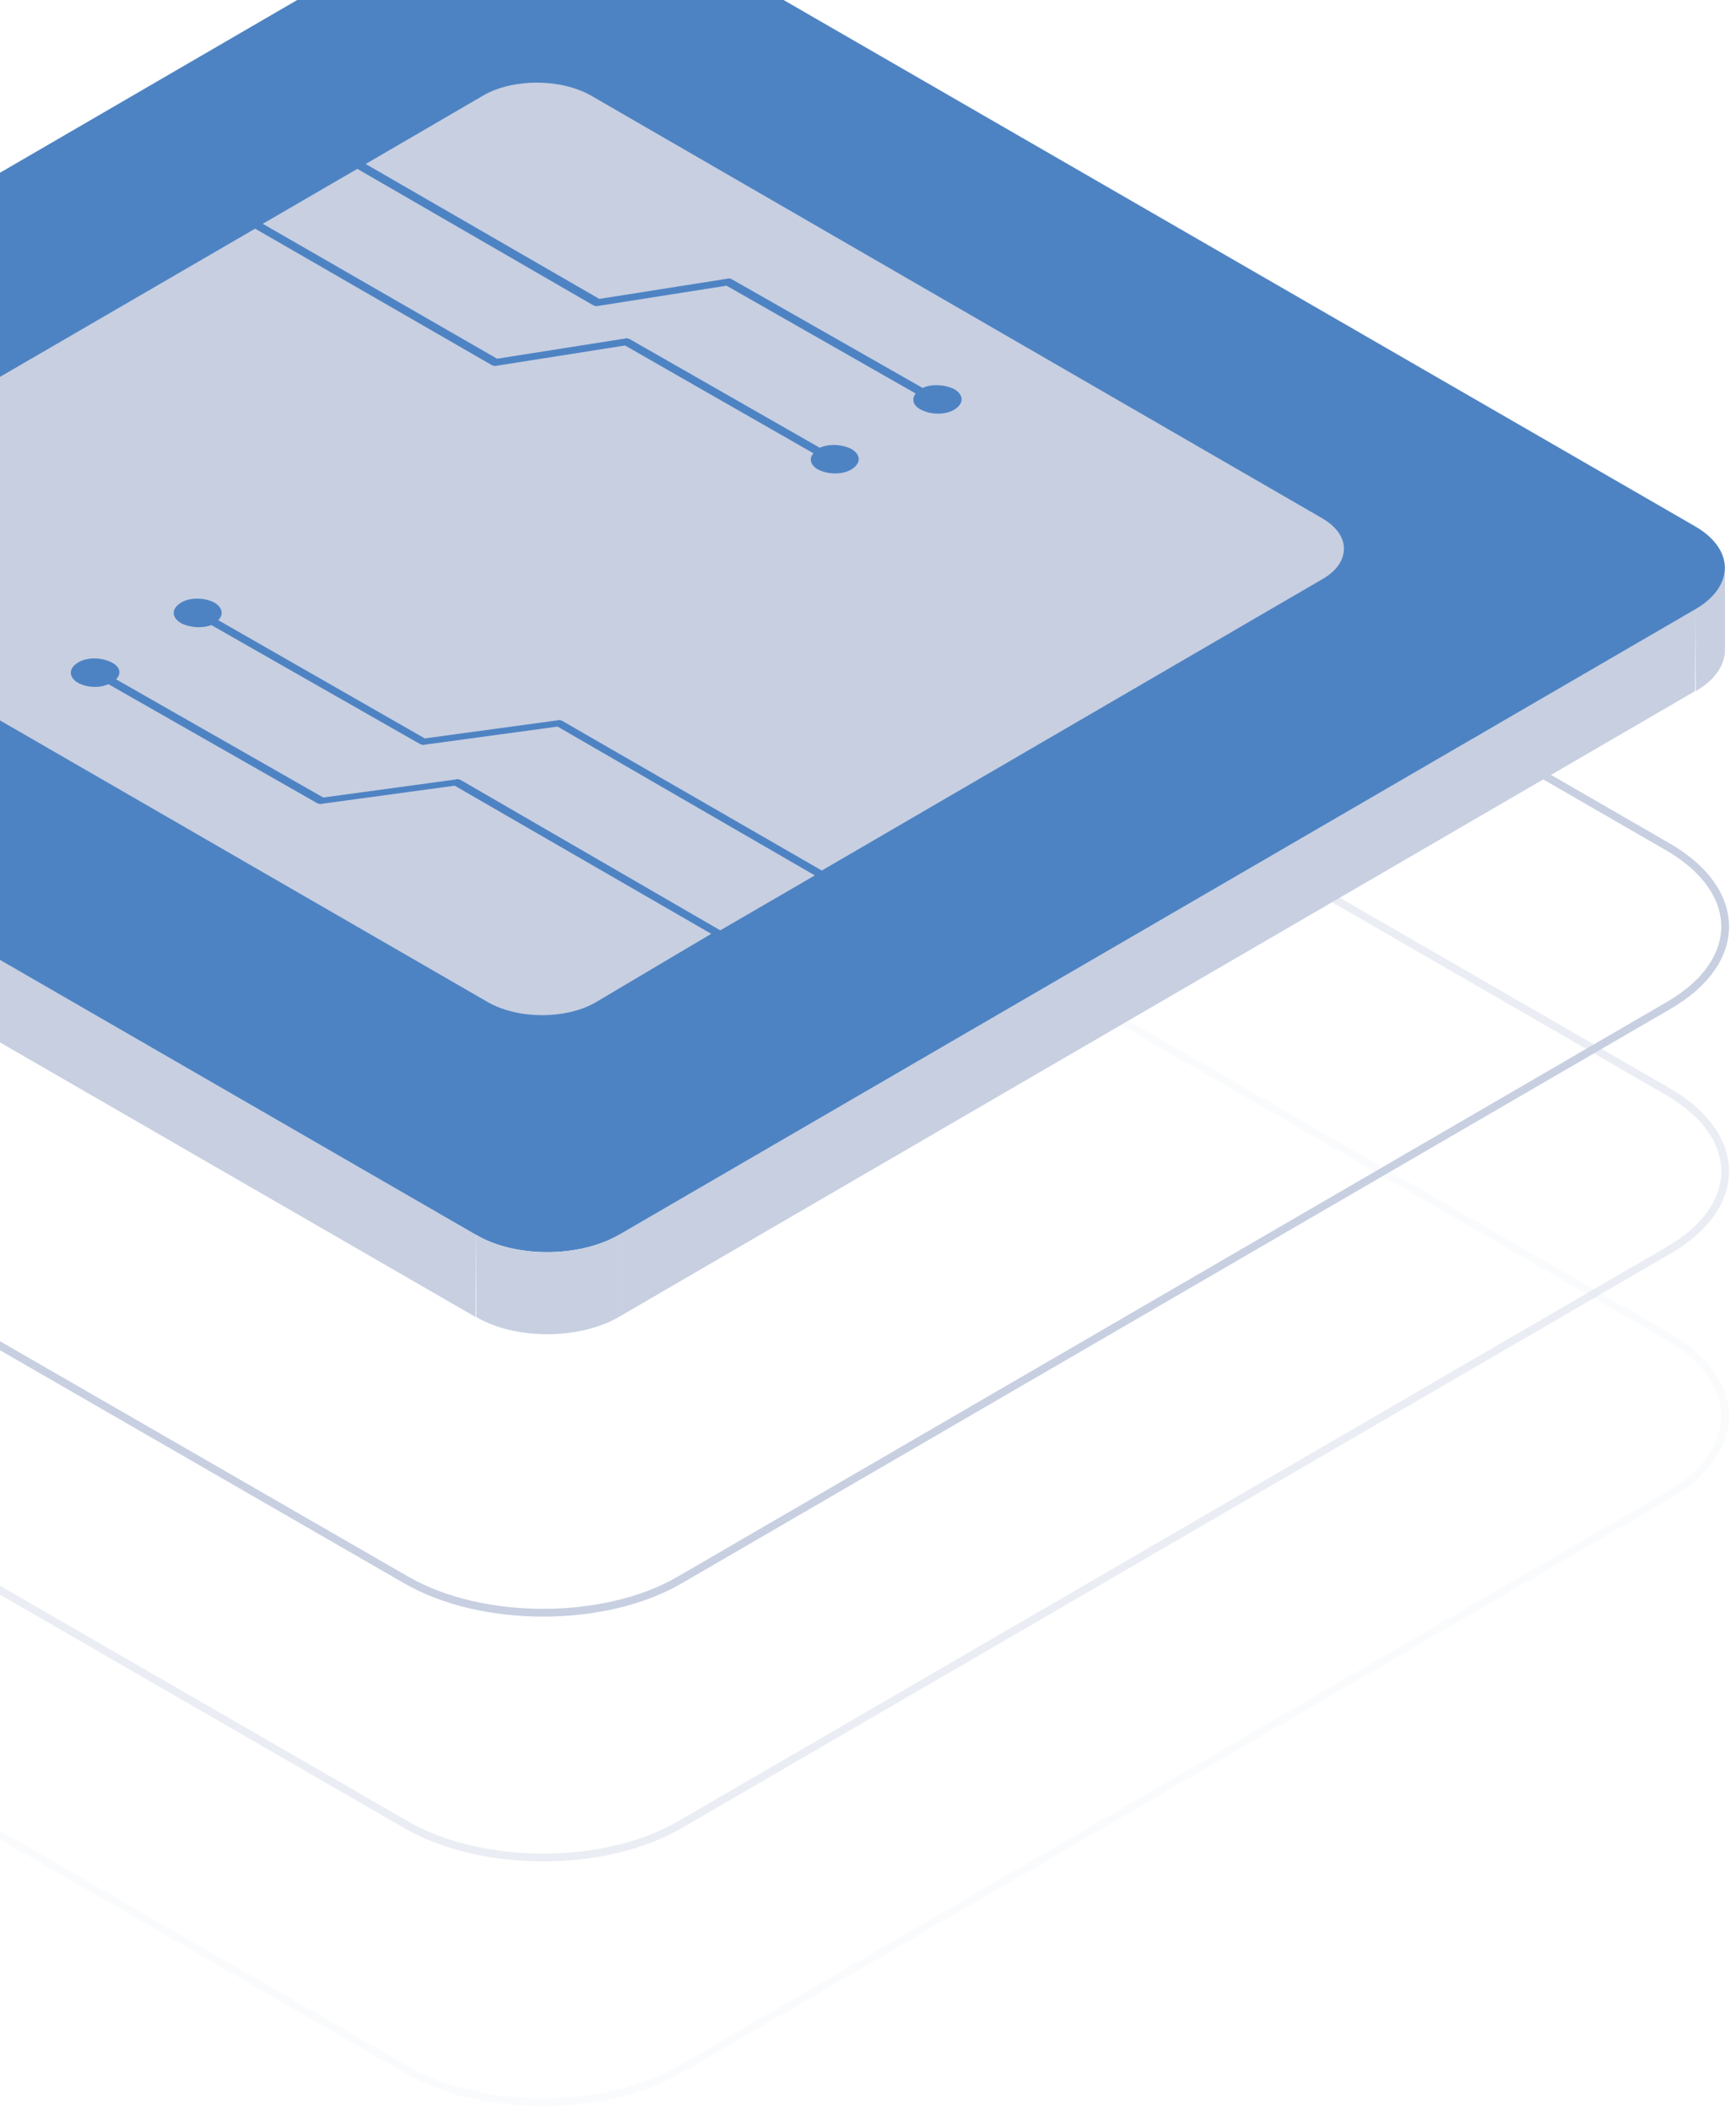<svg width="223" height="271" viewBox="0 0 223 271" fill="none" xmlns="http://www.w3.org/2000/svg">
<g opacity="0.7">
<path d="M214.258 108.767C223.994 114.393 224.083 123.503 214.348 129.13L87.344 202.903C77.698 208.53 61.889 208.53 52.154 202.903L-75.654 129.219C-85.389 123.593 -85.478 114.483 -75.743 108.856L51.261 34.993C60.907 29.367 76.715 29.367 86.451 34.993L214.258 108.767Z" stroke="#AFBAD4" stroke-miterlimit="10"/>
<g opacity="0.6">
<path opacity="0.6" d="M214.258 140.204C223.994 145.831 224.083 154.941 214.348 160.568L87.344 234.341C77.698 239.968 61.889 239.968 52.154 234.341L-75.654 160.568C-85.389 154.941 -85.478 145.831 -75.743 140.204L51.261 66.431C60.907 60.804 76.715 60.804 86.451 66.431L214.258 140.204Z" stroke="#AFBAD4" stroke-miterlimit="10"/>
</g>
<g opacity="0.3">
<path opacity="0.3" d="M214.258 171.644C223.994 177.27 224.083 186.38 214.348 192.007L87.344 265.78C77.698 271.407 61.889 271.407 52.154 265.78L-75.654 192.007C-85.389 186.38 -85.478 177.27 -75.743 171.644L51.261 97.871C60.907 92.244 76.715 92.244 86.451 97.871L214.258 171.644Z" stroke="#AFBAD4" stroke-miterlimit="10"/>
</g>
<path d="M221.582 72.951V83.49C221.582 85.366 220.332 87.331 217.831 88.76V78.221C220.332 76.702 221.582 74.827 221.582 72.951Z" fill="#AFBAD4"/>
<path d="M217.831 78.221L217.742 88.76L79.484 169.142V158.603L217.831 78.221Z" fill="#AFBAD4"/>
<path d="M61.175 158.603L61.086 169.142L-78.154 88.76L-78.065 78.221L61.175 158.603Z" fill="#AFBAD4"/>
<path d="M217.742 67.593C222.833 70.54 222.833 75.274 217.831 78.221L79.484 158.603C74.393 161.551 66.177 161.551 61.175 158.603L-78.065 78.221C-83.156 75.274 -83.156 70.54 -78.154 67.593L60.193 -12.79C65.283 -15.737 73.411 -15.737 78.502 -12.79L217.742 67.593Z" fill="#034FA9"/>
<path d="M79.484 158.604V169.143C74.393 172.09 66.176 172.09 61.175 169.143V158.604C66.176 161.551 74.393 161.551 79.484 158.604Z" fill="#AFBAD4"/>
<path d="M169.78 66.522C171.656 67.594 172.638 69.022 172.638 70.451C172.638 71.88 171.745 73.309 169.869 74.381L105.564 111.804L72.25 92.601C72.071 92.512 71.803 92.423 71.624 92.512L54.565 94.834L28.039 79.651C28.754 78.936 28.575 78.043 27.593 77.418C26.253 76.704 24.377 76.704 23.216 77.418C21.966 78.222 22.055 79.293 23.216 80.008C24.377 80.633 25.985 80.723 27.146 80.276L53.94 95.549C54.119 95.638 54.387 95.727 54.565 95.638L71.624 93.316L104.67 112.429L92.524 119.485L59.21 100.193C59.031 100.104 58.763 100.014 58.585 100.104L41.526 102.426L14.91 87.243C15.625 86.528 15.446 85.635 14.374 85.099C13.035 84.384 11.159 84.384 9.998 85.099C8.748 85.903 8.837 86.975 9.998 87.689C11.159 88.314 12.767 88.403 13.928 87.868L40.722 103.14C40.901 103.23 41.168 103.319 41.347 103.23L58.406 100.907L91.363 119.931L76.447 128.773C74.572 129.845 72.071 130.381 69.659 130.381C67.159 130.381 64.747 129.845 62.782 128.773L-31.265 74.471C-33.141 73.399 -34.123 71.97 -34.123 70.541C-34.123 69.112 -33.23 67.683 -31.354 66.611L32.773 29.367L63.14 46.873C63.318 46.962 63.586 47.051 63.854 46.962L80.288 44.372L104.492 58.215C103.867 58.93 104.135 59.734 105.028 60.27C106.367 60.984 108.243 60.984 109.404 60.27C110.654 59.466 110.565 58.394 109.404 57.68C108.154 57.054 106.546 56.965 105.296 57.501L80.913 43.568C80.734 43.479 80.466 43.389 80.288 43.479L63.854 46.069L33.755 28.742L45.902 21.686L76.179 39.192C76.358 39.281 76.626 39.37 76.894 39.281L93.328 36.691L117.621 50.535C117.085 51.249 117.264 52.053 118.246 52.589C119.586 53.303 121.461 53.303 122.622 52.589C123.873 51.785 123.784 50.713 122.622 49.999C121.372 49.373 119.675 49.284 118.514 49.82L94.042 35.887C93.864 35.798 93.596 35.709 93.417 35.798L76.983 38.388L46.974 21.061L62.157 12.219C64.033 11.147 66.534 10.611 68.945 10.611C71.446 10.611 73.857 11.147 75.822 12.219L169.78 66.522Z" fill="#AFBAD4"/>
</g>
</svg>
